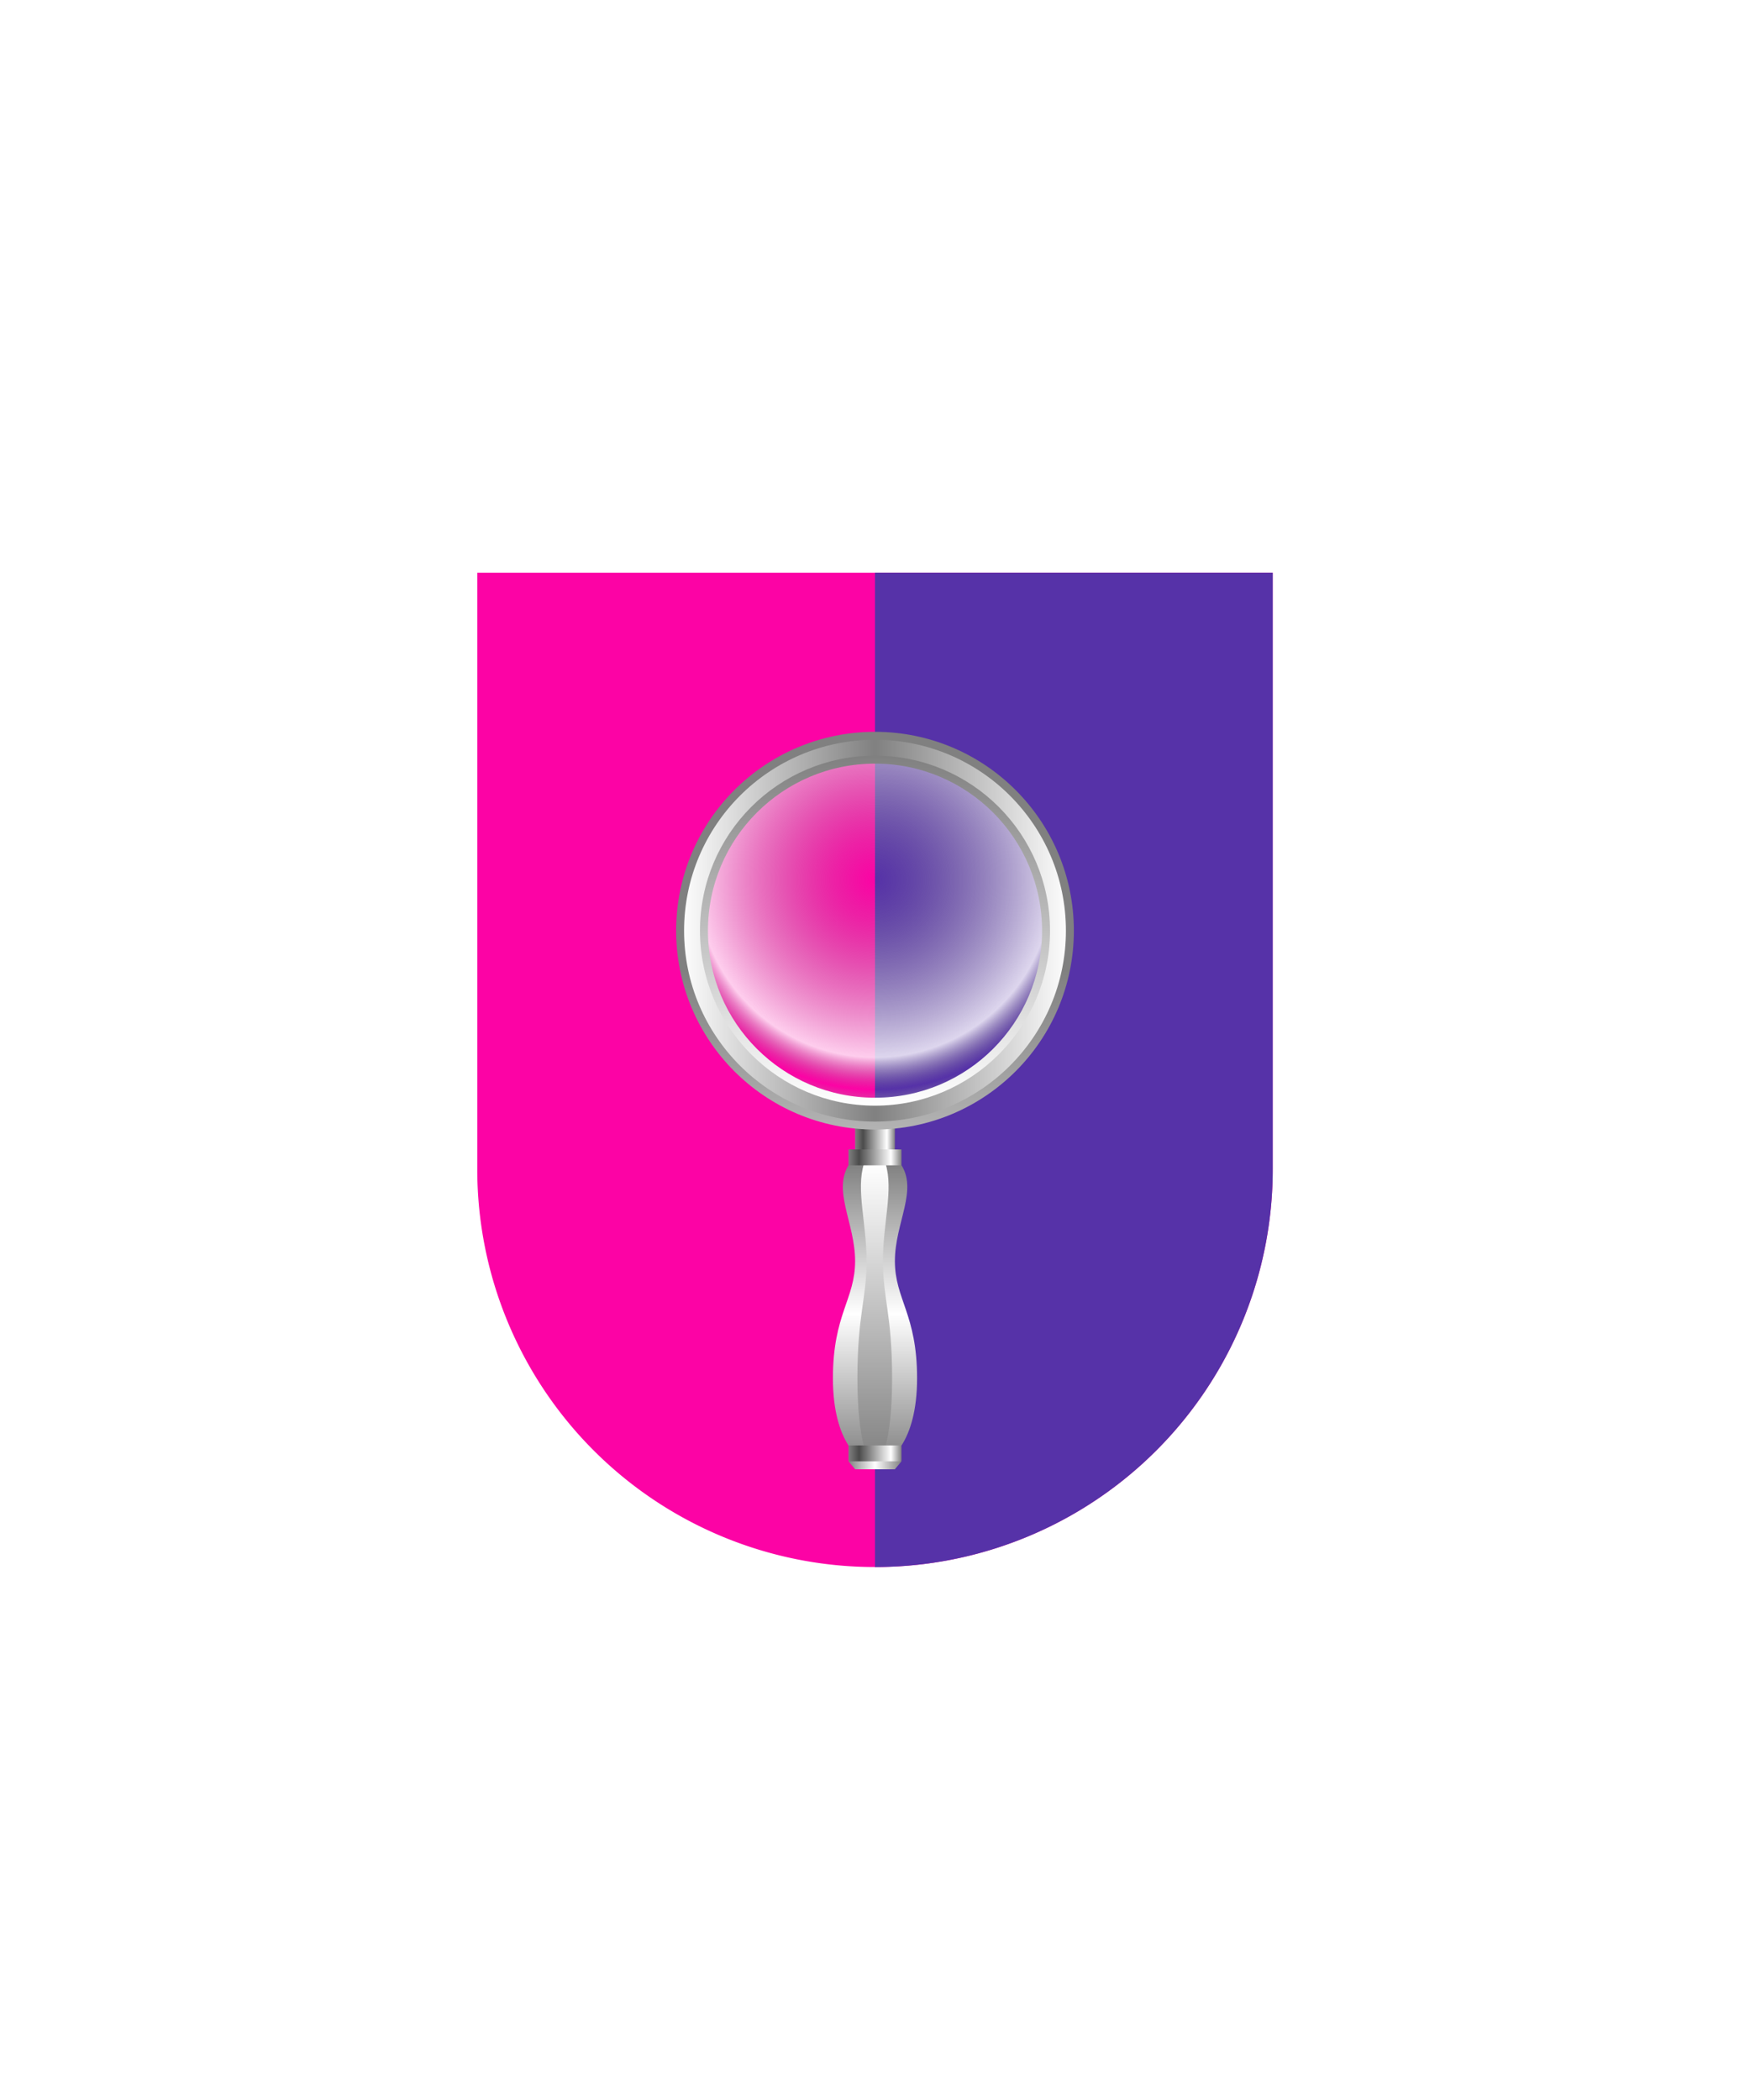 <svg xmlns="http://www.w3.org/2000/svg" xmlns:xlink="http://www.w3.org/1999/xlink" viewBox="0 0 220 264"><path d="M60 72v75a50 50 0 0 0 50 50 50 50 0 0 0 50-50V72Z" fill="#fc03a5"/><path d="M110 197a49.997 49.997 0 0 0 50-50V72h-50v125Z" fill="#5632a8"/><defs><linearGradient gradientTransform="matrix(1 0 0 -1 0 264)" gradientUnits="userSpaceOnUse" id="h10-e" x1="85.41" x2="134.59" y1="147" y2="147"><stop offset="0" stop-color="#fff"/><stop offset=".5" stop-color="gray"/><stop offset="1" stop-color="#fff"/></linearGradient><linearGradient gradientTransform="matrix(1 0 0 -1 0 264)" gradientUnits="userSpaceOnUse" id="h10-b" x1="107.5" x2="112.5" y1="120.68" y2="120.68"><stop offset="0" stop-color="gray"/><stop offset=".2" stop-color="#4b4b4b"/><stop offset=".8" stop-color="#fff"/><stop offset="1" stop-color="gray"/></linearGradient><linearGradient gradientTransform="matrix(1 0 0 -1 0 264)" gradientUnits="userSpaceOnUse" id="h10-a" x1="110" x2="110" y1="117.74" y2="79.91"><stop offset="0" stop-color="gray"/><stop offset=".5" stop-color="#fff"/><stop offset="1" stop-color="gray"/></linearGradient><linearGradient gradientTransform="matrix(1 0 0 -1 0 264)" gradientUnits="userSpaceOnUse" id="h10-c" x1="110" x2="110" y1="79.91" y2="117.67"><stop offset="0" stop-color="gray"/><stop offset="1" stop-color="#fff"/></linearGradient><linearGradient id="h10-f" x1="106.67" x2="113.33" xlink:href="#h10-a" y1="80.29" y2="80.29"/><linearGradient id="h10-g" x1="106.67" x2="113.33" xlink:href="#h10-b" y1="164.1" y2="164.1"/><linearGradient id="h10-h" xlink:href="#h10-c" y1="142" y2="92"/><linearGradient gradientUnits="userSpaceOnUse" id="h10-j" x1="110" x2="110" y1="139" y2="95"><stop offset="0" stop-color="#fff"/><stop offset="1" stop-color="gray"/></linearGradient><radialGradient cx=".5" cy=".35" id="h10-i" r=".95"><stop offset="0" stop-color="#8c8c8c" stop-opacity="0"/><stop offset=".55" stop-color="#fff" stop-opacity=".8"/><stop offset=".65" stop-color="#8c8c8c" stop-opacity="0"/><stop offset=".75" stop-color="#fff"/></radialGradient><filter id="h10-d"><feDropShadow dx="0" dy="2" stdDeviation="0"/></filter></defs><g filter="url(#h10-d)"><path d="M110 141.59A24.59 24.59 0 1 1 134.59 117 24.62 24.62 0 0 1 110 141.59ZM131.34 117A21.34 21.34 0 1 0 110 138.34 21.36 21.36 0 0 0 131.34 117Z" fill="url(#h10-e)"/><path d="M112.5 141.5h-5v3.65h5Z" fill="url(#h10-b)"/><path d="M112.5 158.53c0-4.82 3-9 .68-12.27h-6.36c-2.28 3.28.68 7.45.68 12.27s-2.79 6.68-2.79 14.74 3.43 10.82 5.29 10.82 5.29-2.76 5.29-10.82-2.79-9.92-2.79-14.74Z" fill="url(#h10-a)"/><path d="M111 158.53c0-4.82 1.33-8.92.34-12.2h-2.74c-1 3.28.34 7.38.34 12.2s-1.15 6.68-1.15 14.74 1.41 10.82 2.18 10.82 2.18-2.76 2.18-10.82-1.15-9.92-1.15-14.74Z" fill="url(#h10-c)"/><path d="M112.5 184.71h-5l-.83-1 3.33-1 3.33 1Z" fill="url(#h10-f)"/><path d="M113.33 146.5h-6.66v-2h6.66Zm0 35.21h-6.66v2h6.66Z" fill="url(#h10-g)"/><circle cx="110" cy="117" fill="none" r="24.5" stroke="url(#h10-h)"/></g><path d="M110 138.37A21.37 21.37 0 1 0 88.63 117 21.37 21.37 0 0 0 110 138.37Z" fill="url(#h10-i)"/><circle cx="110" cy="117" fill="none" r="21.5" stroke="url(#h10-j)"/></svg>